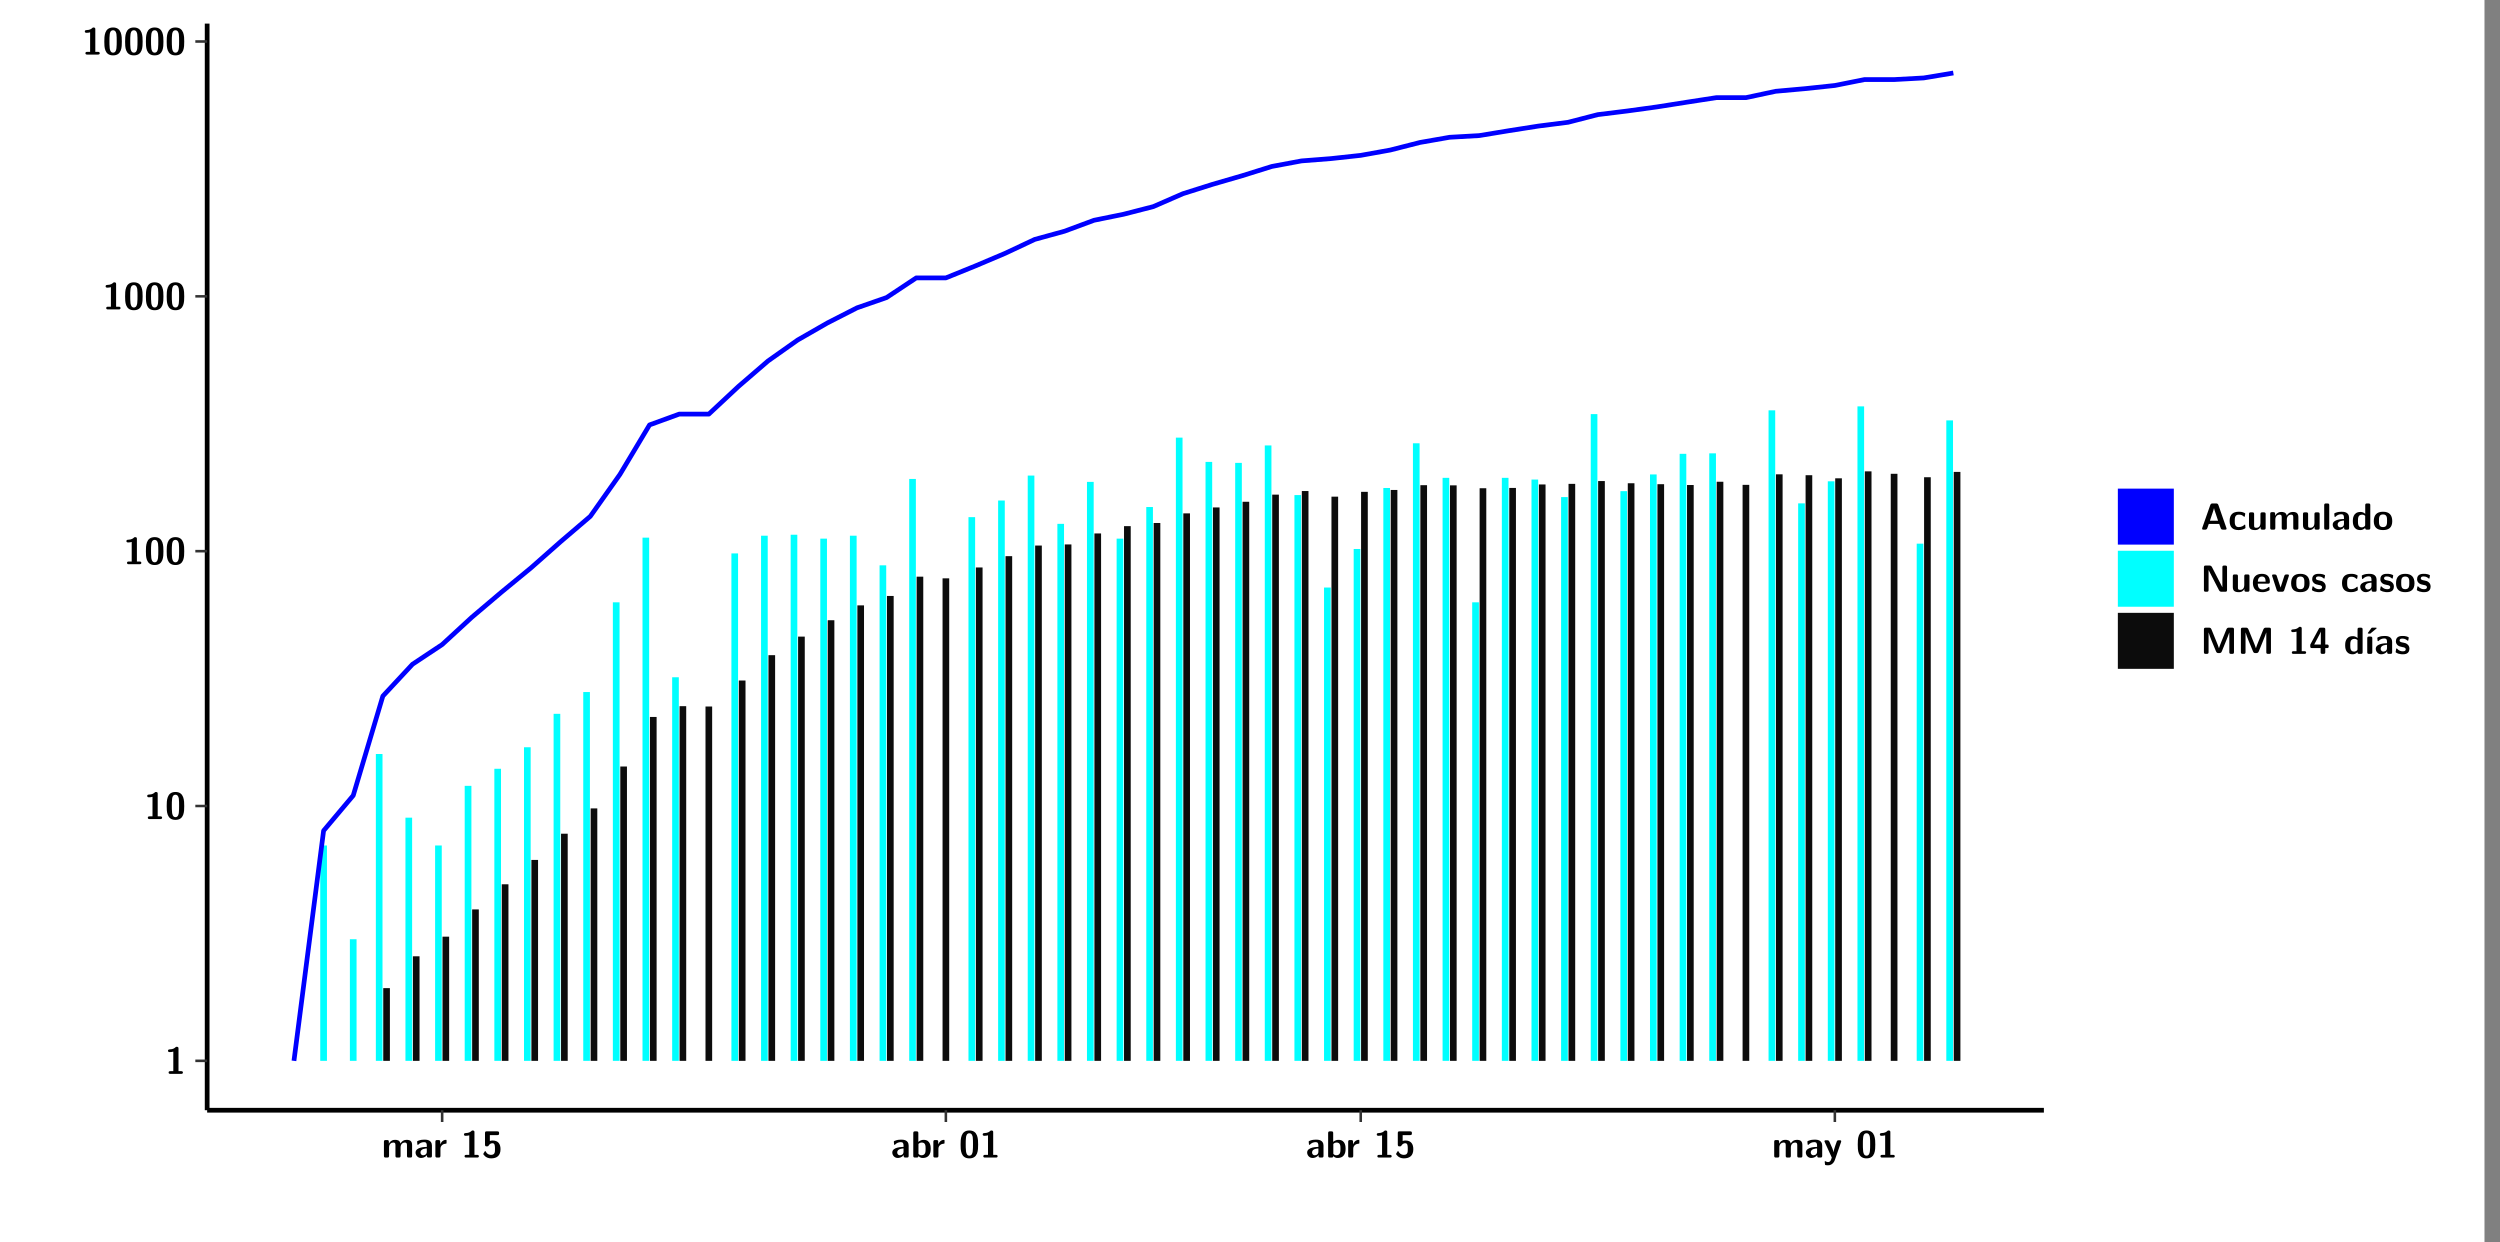 <?xml version="1.0" encoding="UTF-8"?>
<svg xmlns="http://www.w3.org/2000/svg" xmlns:xlink="http://www.w3.org/1999/xlink" width="579.653pt" height="288pt" viewBox="0 0 579.653 288" version="1.1">
<rect x="0" y="0" width="579.653" height="288" fill="#808080" stroke="none"/>
<defs>
<g>
<symbol overflow="visible" id="glyph0-0">
<path style="stroke:none;" d=""/>
</symbol>
<symbol overflow="visible" id="glyph0-1">
<path style="stroke:none;" d="M 3.109 -5.859 C 3.109 -6.016 3.109 -6.281 2.719 -6.281 C 2.547 -6.281 2.516 -6.266 2.406 -6.156 C 2.25 -6.016 1.922 -5.688 1.047 -5.672 C 0.891 -5.672 0.672 -5.609 0.672 -5.359 C 0.672 -5.047 0.969 -5.047 1.094 -5.047 C 1.344 -5.047 1.656 -5.078 1.906 -5.156 L 1.906 -0.625 L 1.234 -0.625 C 1.109 -0.625 0.812 -0.625 0.812 -0.312 C 0.812 0 1.109 0 1.234 0 L 3.719 0 C 3.828 0 4.141 0 4.141 -0.312 C 4.141 -0.625 3.828 -0.625 3.719 -0.625 L 3.109 -0.625 Z M 3.109 -5.859 "/>
</symbol>
<symbol overflow="visible" id="glyph0-2">
<path style="stroke:none;" d="M 4.438 -3 C 4.438 -4.203 4.438 -6.281 2.406 -6.281 C 0.375 -6.281 0.375 -4.219 0.375 -3 C 0.375 -1.812 0.375 0.188 2.406 0.188 C 4.438 0.188 4.438 -1.781 4.438 -3 Z M 2.406 -0.438 C 1.75 -0.438 1.656 -1.25 1.625 -1.484 C 1.562 -1.953 1.562 -2.766 1.562 -3.125 C 1.562 -3.641 1.562 -4.203 1.625 -4.641 C 1.641 -4.875 1.734 -5.641 2.406 -5.641 C 3.047 -5.641 3.156 -4.906 3.188 -4.734 C 3.25 -4.281 3.25 -3.594 3.25 -3.125 C 3.25 -2.625 3.25 -1.953 3.188 -1.469 C 3.156 -1.234 3.062 -0.438 2.406 -0.438 Z M 2.406 -0.438 "/>
</symbol>
<symbol overflow="visible" id="glyph0-3">
<path style="stroke:none;" d="M 7.062 -2.844 C 7.062 -3.75 6.672 -4.109 5.781 -4.109 C 5.156 -4.109 4.688 -3.828 4.359 -3.25 C 4.219 -4.078 3.484 -4.109 3.109 -4.109 C 2.938 -4.109 2.578 -4.109 2.188 -3.828 C 1.906 -3.625 1.734 -3.344 1.672 -3.203 L 1.672 -3.641 C 1.672 -3.922 1.609 -4.062 1.25 -4.062 L 0.953 -4.062 C 0.625 -4.062 0.531 -3.969 0.531 -3.641 L 0.531 -0.422 C 0.531 -0.109 0.625 0 0.953 0 L 1.297 0 C 1.625 0 1.719 -0.109 1.719 -0.422 L 1.719 -2.359 C 1.719 -3.141 2.25 -3.484 2.688 -3.484 C 3.109 -3.484 3.203 -3.297 3.203 -2.828 L 3.203 -0.422 C 3.203 -0.109 3.297 0 3.625 0 L 3.969 0 C 4.297 0 4.391 -0.109 4.391 -0.422 L 4.391 -2.359 C 4.391 -3.141 4.922 -3.484 5.359 -3.484 C 5.781 -3.484 5.875 -3.297 5.875 -2.828 L 5.875 -0.422 C 5.875 -0.109 5.969 0 6.297 0 L 6.641 0 C 6.984 0 7.062 -0.109 7.062 -0.422 Z M 7.062 -2.844 "/>
</symbol>
<symbol overflow="visible" id="glyph0-4">
<path style="stroke:none;" d="M 4.062 -2.766 C 4.062 -4.156 2.734 -4.156 2.297 -4.156 C 1.891 -4.156 1.453 -4.125 0.859 -3.891 C 0.672 -3.797 0.625 -3.781 0.625 -3.688 C 0.625 -3.625 0.688 -3.109 0.688 -3.047 C 0.703 -2.984 0.75 -2.938 0.812 -2.938 C 0.844 -2.938 0.875 -2.969 0.906 -3 C 1.281 -3.391 1.719 -3.578 2.266 -3.578 C 2.734 -3.578 2.875 -3.297 2.875 -2.781 L 2.875 -2.469 C 2.562 -2.469 0.266 -2.453 0.266 -1.172 C 0.266 -0.547 0.766 0.094 1.531 0.094 C 1.828 0.094 2.484 0.016 2.906 -0.594 L 2.906 -0.422 C 2.906 -0.141 2.969 0 3.328 0 L 3.641 0 C 3.984 0 4.062 -0.109 4.062 -0.422 Z M 2.875 -1.344 C 2.875 -0.531 2.047 -0.531 2.016 -0.531 C 1.641 -0.531 1.406 -0.844 1.406 -1.188 C 1.406 -2.047 2.625 -2.109 2.875 -2.109 Z M 2.875 -1.344 "/>
</symbol>
<symbol overflow="visible" id="glyph0-5">
<path style="stroke:none;" d="M 1.703 -2.016 C 1.703 -2.844 2.391 -3.188 2.938 -3.219 C 3.109 -3.234 3.125 -3.234 3.125 -3.469 L 3.125 -3.875 C 3.125 -4.047 3.125 -4.109 2.969 -4.109 C 2.719 -4.109 2.078 -4.031 1.672 -3.078 L 1.656 -3.078 L 1.656 -3.641 C 1.656 -3.922 1.594 -4.062 1.234 -4.062 L 0.953 -4.062 C 0.641 -4.062 0.531 -3.969 0.531 -3.641 L 0.531 -0.422 C 0.531 -0.109 0.625 0 0.953 0 L 1.281 0 C 1.609 0 1.703 -0.109 1.703 -0.422 Z M 1.703 -2.016 "/>
</symbol>
<symbol overflow="visible" id="glyph0-6">
<path style="stroke:none;" d="M 1.859 -5.203 L 3.578 -5.203 C 4 -5.203 4 -5.406 4 -5.641 C 4 -5.875 4 -6.078 3.578 -6.078 L 1.141 -6.078 C 0.875 -6.078 0.734 -6.031 0.734 -5.688 L 0.734 -3 C 0.734 -2.609 0.922 -2.594 1.172 -2.594 C 1.391 -2.594 1.469 -2.594 1.594 -2.812 C 1.812 -3.141 2.109 -3.328 2.469 -3.328 C 3.047 -3.328 3.047 -2.656 3.047 -1.969 C 3.047 -1.297 3.047 -0.625 2.125 -0.625 C 1.844 -0.625 1.25 -0.703 0.906 -1.406 C 0.875 -1.453 0.844 -1.5 0.781 -1.5 C 0.719 -1.5 0.703 -1.469 0.656 -1.391 C 0.531 -1.188 0.328 -0.891 0.328 -0.828 C 0.328 -0.75 0.891 0.188 2.141 0.188 C 3.562 0.188 4.328 -0.516 4.328 -1.938 C 4.328 -3.094 3.844 -3.953 2.5 -3.953 C 2.281 -3.953 2.078 -3.922 1.859 -3.844 Z M 1.859 -5.203 "/>
</symbol>
<symbol overflow="visible" id="glyph0-7">
<path style="stroke:none;" d="M 1.703 -5.656 C 1.703 -5.938 1.641 -6.078 1.281 -6.078 L 0.953 -6.078 C 0.641 -6.078 0.531 -5.984 0.531 -5.656 L 0.531 -0.422 C 0.531 -0.109 0.625 0 0.953 0 L 1.312 0 C 1.453 0 1.719 0 1.734 -0.344 C 2.125 0.094 2.578 0.094 2.719 0.094 C 4.578 0.094 4.578 -1.594 4.578 -2.031 C 4.578 -2.453 4.578 -4.109 2.938 -4.109 C 2.219 -4.109 1.781 -3.703 1.703 -3.625 Z M 1.734 -3.172 C 1.844 -3.281 2.109 -3.484 2.5 -3.484 C 3.391 -3.484 3.391 -2.672 3.391 -2.016 C 3.391 -1.375 3.391 -0.531 2.406 -0.531 C 2.047 -0.531 1.828 -0.75 1.734 -0.875 Z M 1.734 -3.172 "/>
</symbol>
<symbol overflow="visible" id="glyph0-8">
<path style="stroke:none;" d="M 4.109 -3.609 C 4.141 -3.719 4.141 -3.734 4.141 -3.781 C 4.141 -4.016 3.906 -4.016 3.797 -4.016 L 3.609 -4.016 C 3.469 -4.016 3.266 -4.016 3.141 -3.812 C 3.109 -3.766 2.406 -1.828 2.359 -1.25 L 2.344 -1.25 C 2.312 -1.672 1.953 -2.484 1.562 -3.328 C 1.328 -3.891 1.266 -4.016 0.828 -4.016 L 0.594 -4.016 C 0.469 -4.016 0.25 -4.016 0.25 -3.781 C 0.25 -3.75 0.281 -3.688 0.297 -3.641 L 1.953 0 C 1.891 0.188 1.859 0.281 1.828 0.375 C 1.734 0.656 1.578 1.047 1.109 1.047 C 0.812 1.047 0.609 0.922 0.516 0.875 C 0.469 0.844 0.453 0.828 0.422 0.828 C 0.391 0.828 0.312 0.859 0.312 0.969 C 0.312 1.031 0.375 1.641 0.391 1.672 C 0.469 1.781 0.953 1.797 1.094 1.797 C 2.172 1.797 2.609 0.766 2.672 0.547 Z M 4.109 -3.609 "/>
</symbol>
<symbol overflow="visible" id="glyph0-9">
<path style="stroke:none;" d="M 4.156 -5.703 C 4.031 -6.078 3.766 -6.078 3.594 -6.078 L 2.828 -6.078 C 2.641 -6.078 2.391 -6.078 2.266 -5.703 L 0.406 -0.406 C 0.375 -0.297 0.375 -0.281 0.375 -0.234 C 0.375 0 0.594 0 0.703 0 L 1.031 0 C 1.188 0 1.453 0 1.578 -0.344 L 1.922 -1.328 L 4.344 -1.328 L 4.641 -0.484 C 4.75 -0.172 4.812 0 5.234 0 L 5.703 0 C 5.828 0 6.047 0 6.047 -0.234 C 6.047 -0.281 6.047 -0.297 6 -0.406 Z M 2.812 -3.938 C 2.938 -4.328 3.062 -4.656 3.125 -4.969 L 3.141 -4.969 C 3.188 -4.766 3.188 -4.75 3.25 -4.547 L 4.078 -2.078 L 2.188 -2.078 Z M 2.812 -3.938 "/>
</symbol>
<symbol overflow="visible" id="glyph0-10">
<path style="stroke:none;" d="M 4 -0.438 C 4 -0.531 3.969 -0.938 3.953 -1.047 C 3.953 -1.078 3.938 -1.172 3.844 -1.172 C 3.812 -1.172 3.797 -1.172 3.703 -1.078 C 3.562 -0.953 3.141 -0.594 2.422 -0.594 C 1.516 -0.594 1.516 -1.469 1.516 -2.031 C 1.516 -2.75 1.562 -3.484 2.453 -3.484 C 3.031 -3.484 3.266 -3.344 3.578 -3.078 C 3.688 -2.984 3.703 -2.984 3.734 -2.984 C 3.828 -2.984 3.844 -3.062 3.844 -3.094 C 3.859 -3.172 3.953 -3.656 3.953 -3.703 C 3.953 -3.781 3.891 -3.812 3.75 -3.891 C 3.328 -4.078 3.062 -4.156 2.453 -4.156 C 1.141 -4.156 0.328 -3.547 0.328 -2.016 C 0.328 -0.562 1.078 0.094 2.406 0.094 C 2.641 0.094 3.172 0.094 3.75 -0.203 C 4 -0.344 4 -0.344 4 -0.438 Z M 4 -0.438 "/>
</symbol>
<symbol overflow="visible" id="glyph0-11">
<path style="stroke:none;" d="M 4.391 -3.594 C 4.391 -3.875 4.328 -4.016 3.969 -4.016 L 3.609 -4.016 C 3.281 -4.016 3.188 -3.906 3.188 -3.594 L 3.188 -1.516 C 3.188 -0.938 2.891 -0.438 2.266 -0.438 C 1.766 -0.438 1.719 -0.562 1.719 -1.031 L 1.719 -3.594 C 1.719 -3.875 1.656 -4.016 1.297 -4.016 L 0.953 -4.016 C 0.625 -4.016 0.531 -3.922 0.531 -3.594 L 0.531 -1.109 C 0.531 -0.172 1.031 0.094 1.953 0.094 C 2.188 0.094 2.812 0.094 3.219 -0.656 L 3.219 -0.422 C 3.219 -0.141 3.281 0 3.641 0 L 3.969 0 C 4.297 0 4.391 -0.109 4.391 -0.422 Z M 4.391 -3.594 "/>
</symbol>
<symbol overflow="visible" id="glyph0-12">
<path style="stroke:none;" d="M 1.703 -5.656 C 1.703 -5.938 1.641 -6.078 1.281 -6.078 L 0.953 -6.078 C 0.641 -6.078 0.531 -5.984 0.531 -5.656 L 0.531 -0.422 C 0.531 -0.109 0.625 0 0.953 0 L 1.281 0 C 1.609 0 1.703 -0.109 1.703 -0.422 Z M 1.703 -5.656 "/>
</symbol>
<symbol overflow="visible" id="glyph0-13">
<path style="stroke:none;" d="M 4.375 -5.656 C 4.375 -5.938 4.312 -6.078 3.953 -6.078 L 3.625 -6.078 C 3.297 -6.078 3.203 -5.969 3.203 -5.656 L 3.203 -3.672 C 2.812 -4.047 2.375 -4.109 2.109 -4.109 C 0.328 -4.109 0.328 -2.422 0.328 -2 C 0.328 -1.594 0.328 0.094 2.062 0.094 C 2.422 0.094 2.812 -0.016 3.188 -0.406 C 3.188 -0.094 3.297 0 3.609 0 L 3.953 0 C 4.281 0 4.375 -0.109 4.375 -0.422 Z M 3.188 -1.094 C 3.188 -0.953 3.188 -0.875 2.922 -0.688 C 2.703 -0.547 2.5 -0.531 2.406 -0.531 C 1.516 -0.531 1.516 -1.344 1.516 -2 C 1.516 -2.656 1.516 -3.484 2.5 -3.484 C 2.75 -3.484 2.984 -3.391 3.188 -3.203 Z M 3.188 -1.094 "/>
</symbol>
<symbol overflow="visible" id="glyph0-14">
<path style="stroke:none;" d="M 4.547 -1.969 C 4.547 -3.406 3.844 -4.156 2.406 -4.156 C 0.953 -4.156 0.266 -3.391 0.266 -1.969 C 0.266 -0.547 1.031 0.094 2.406 0.094 C 3.781 0.094 4.547 -0.531 4.547 -1.969 Z M 2.406 -0.594 C 1.469 -0.594 1.469 -1.375 1.469 -2.078 C 1.469 -2.75 1.469 -3.531 2.406 -3.531 C 3.344 -3.531 3.344 -2.766 3.344 -2.078 C 3.344 -1.391 3.344 -0.594 2.406 -0.594 Z M 2.406 -0.594 "/>
</symbol>
<symbol overflow="visible" id="glyph0-15">
<path style="stroke:none;" d="M 2.656 -5.734 C 2.469 -6.078 2.203 -6.078 2.031 -6.078 L 1.219 -6.078 C 0.906 -6.078 0.797 -5.984 0.797 -5.656 L 0.797 -0.422 C 0.797 -0.109 0.891 0 1.219 0 L 1.453 0 C 1.781 0 1.875 -0.109 1.875 -0.422 L 1.875 -5.016 L 1.891 -5.016 L 4.297 -0.344 C 4.484 0 4.75 0 4.922 0 L 5.734 0 C 6.062 0 6.156 -0.109 6.156 -0.422 L 6.156 -5.656 C 6.156 -5.938 6.094 -6.078 5.734 -6.078 L 5.5 -6.078 C 5.156 -6.078 5.078 -5.969 5.078 -5.656 L 5.078 -1.062 L 5.062 -1.062 Z M 2.656 -5.734 "/>
</symbol>
<symbol overflow="visible" id="glyph0-16">
<path style="stroke:none;" d="M 3.781 -1.875 C 3.984 -1.875 4.203 -1.891 4.203 -2.281 C 4.203 -3.406 3.672 -4.156 2.359 -4.156 C 0.969 -4.156 0.266 -3.375 0.266 -2.047 C 0.266 -0.609 1.109 0.094 2.484 0.094 C 2.812 0.094 3.312 0.047 3.891 -0.234 C 4.078 -0.328 4.141 -0.359 4.141 -0.469 C 4.141 -0.531 4.125 -0.781 4.109 -0.844 C 4.078 -1.125 4.062 -1.125 3.984 -1.125 C 3.953 -1.125 3.938 -1.125 3.844 -1.047 C 3.328 -0.594 2.797 -0.531 2.516 -0.531 C 1.531 -0.531 1.422 -1.312 1.391 -1.875 Z M 1.406 -2.344 C 1.422 -2.875 1.609 -3.531 2.359 -3.531 C 3.062 -3.531 3.203 -3.031 3.219 -2.344 Z M 1.406 -2.344 "/>
</symbol>
<symbol overflow="visible" id="glyph0-17">
<path style="stroke:none;" d="M 4.109 -3.609 C 4.141 -3.719 4.141 -3.75 4.141 -3.766 C 4.141 -4.016 3.922 -4.016 3.797 -4.016 L 3.609 -4.016 C 3.25 -4.016 3.141 -3.891 3.062 -3.641 L 2.203 -0.984 L 1.328 -3.641 C 1.266 -3.828 1.203 -4.016 0.781 -4.016 L 0.578 -4.016 C 0.453 -4.016 0.234 -4.016 0.234 -3.766 C 0.234 -3.75 0.234 -3.719 0.266 -3.609 L 1.312 -0.375 C 1.438 0 1.703 0 1.859 0 L 2.5 0 C 2.672 0 2.938 0 3.062 -0.375 Z M 4.109 -3.609 "/>
</symbol>
<symbol overflow="visible" id="glyph0-18">
<path style="stroke:none;" d="M 3.469 -1.234 C 3.469 -1.734 3.203 -2.031 3.047 -2.172 C 2.703 -2.484 2.391 -2.547 2.031 -2.609 C 1.547 -2.703 1.188 -2.766 1.188 -3.109 C 1.188 -3.469 1.484 -3.547 1.828 -3.547 C 2.406 -3.547 2.719 -3.328 2.953 -3.125 C 3.047 -3.047 3.062 -3.047 3.094 -3.047 C 3.188 -3.047 3.203 -3.125 3.203 -3.156 C 3.219 -3.219 3.312 -3.719 3.312 -3.766 C 3.312 -3.906 2.844 -4.031 2.75 -4.062 C 2.406 -4.156 2.125 -4.156 1.891 -4.156 C 1.5 -4.156 0.328 -4.156 0.328 -2.906 C 0.328 -2.484 0.516 -2.219 0.75 -2 C 1.062 -1.734 1.406 -1.672 1.906 -1.562 C 2.156 -1.531 2.609 -1.453 2.609 -1.062 C 2.609 -0.656 2.266 -0.594 1.922 -0.594 C 1.531 -0.594 1.047 -0.703 0.625 -1.188 C 0.594 -1.234 0.562 -1.266 0.516 -1.266 C 0.422 -1.266 0.406 -1.188 0.391 -1.125 C 0.375 -1.016 0.266 -0.516 0.266 -0.422 C 0.266 -0.266 0.922 -0.062 0.922 -0.047 C 1.406 0.094 1.766 0.094 1.922 0.094 C 2.359 0.094 3.469 0.062 3.469 -1.234 Z M 3.469 -1.234 "/>
</symbol>
<symbol overflow="visible" id="glyph0-19">
<path style="stroke:none;" d="M 4.859 -2.859 C 4.688 -2.422 4.359 -1.609 4.281 -1.312 C 4.203 -1.625 3.844 -2.484 3.656 -2.953 L 2.531 -5.719 C 2.391 -6.078 2.109 -6.078 1.953 -6.078 L 1.219 -6.078 C 0.906 -6.078 0.797 -5.984 0.797 -5.656 L 0.797 -0.422 C 0.797 -0.109 0.891 0 1.219 0 L 1.453 0 C 1.781 0 1.875 -0.109 1.875 -0.422 L 1.875 -4.953 L 1.891 -4.953 C 1.984 -4.562 2.375 -3.578 2.578 -3.062 L 3.609 -0.562 C 3.766 -0.188 3.969 -0.188 4.266 -0.188 C 4.562 -0.188 4.781 -0.188 4.938 -0.562 L 6.062 -3.328 C 6.141 -3.531 6.625 -4.719 6.672 -4.953 L 6.688 -4.953 L 6.688 -0.422 C 6.688 -0.141 6.75 0 7.109 0 L 7.344 0 C 7.672 0 7.766 -0.109 7.766 -0.422 L 7.766 -5.656 C 7.766 -5.938 7.703 -6.078 7.344 -6.078 L 6.609 -6.078 C 6.391 -6.078 6.172 -6.062 6.016 -5.703 Z M 4.859 -2.859 "/>
</symbol>
<symbol overflow="visible" id="glyph0-20">
<path style="stroke:none;" d="M 0.344 -2.297 C 0.266 -2.172 0.266 -2.141 0.266 -1.984 L 0.266 -1.766 C 0.266 -1.484 0.328 -1.344 0.688 -1.344 L 2.672 -1.344 L 2.672 -0.422 C 2.672 -0.141 2.719 0 3.078 0 L 3.328 0 C 3.656 0 3.75 -0.109 3.75 -0.422 L 3.75 -1.344 L 4.125 -1.344 C 4.391 -1.344 4.547 -1.406 4.547 -1.75 C 4.547 -2.078 4.422 -2.172 4.125 -2.172 L 3.75 -2.172 L 3.75 -5.656 C 3.75 -5.984 3.656 -6.078 3.328 -6.078 L 2.688 -6.078 C 2.531 -6.078 2.391 -6.078 2.281 -5.875 Z M 1.188 -2.172 C 2.578 -4.75 2.672 -5.016 2.703 -5.156 L 2.719 -5.156 L 2.719 -2.172 Z M 1.188 -2.172 "/>
</symbol>
<symbol overflow="visible" id="glyph0-21">
<path style="stroke:none;" d="M 3.906 -5.844 C 3.953 -5.875 4 -5.922 4 -5.969 C 4 -6.078 3.906 -6.078 3.766 -6.078 L 3.047 -6.078 C 2.875 -6.078 2.859 -6.078 2.781 -5.984 L 2.031 -4.953 C 1.953 -4.859 1.953 -4.844 1.953 -4.828 C 1.953 -4.703 2.047 -4.703 2.188 -4.703 L 2.516 -4.703 Z M 3.906 -5.844 "/>
</symbol>
<symbol overflow="visible" id="glyph0-22">
<path style="stroke:none;" d="M 1.703 -3.594 C 1.703 -3.875 1.641 -4.016 1.281 -4.016 L 0.953 -4.016 C 0.641 -4.016 0.531 -3.922 0.531 -3.594 L 0.531 -0.422 C 0.531 -0.109 0.625 0 0.953 0 L 1.281 0 C 1.609 0 1.703 -0.109 1.703 -0.422 Z M 1.703 -3.594 "/>
</symbol>
</g>
<clipPath id="clip1">
  <path d="M 0 0 L 576.008 0 L 576.008 288 L 0 288 Z M 0 0 "/>
</clipPath>
<clipPath id="clip2">
  <path d="M 48.031 5.477 L 473.898 5.477 L 473.898 257.414 L 48.031 257.414 Z M 48.031 5.477 "/>
</clipPath>
</defs>
<g id="surface1">
<g clip-path="url(#clip1)" clip-rule="nonzero">
<path style="fill-rule:nonzero;fill:rgb(100%,100%,100%);fill-opacity:1;stroke-width:0.598;stroke-linecap:round;stroke-linejoin:round;stroke:rgb(100%,100%,100%);stroke-opacity:1;stroke-miterlimit:10;" d="M 0 0 L 0 288.004 L 576.008 288.004 L 576.008 0 Z M 0 0 " transform="matrix(1,0,0,-1,0,288)"/>
</g>
<g clip-path="url(#clip2)" clip-rule="nonzero">
<path style=" stroke:none;fill-rule:nonzero;fill:rgb(100%,100%,100%);fill-opacity:1;" d="M 48.031 257.414 L 48.031 5.477 L 473.898 5.477 L 473.898 257.414 Z M 48.031 257.414 "/>
</g>
<path style=" stroke:none;fill-rule:nonzero;fill:rgb(0%,100%,100%);fill-opacity:1;" d="M 74.254 245.969 L 74.254 196.035 L 75.809 196.035 L 75.809 245.969 Z M 74.254 245.969 "/>
<path style=" stroke:none;fill-rule:nonzero;fill:rgb(0%,100%,100%);fill-opacity:1;" d="M 81.125 245.969 L 81.125 217.773 L 82.672 217.773 L 82.672 245.969 Z M 81.125 245.969 "/>
<path style=" stroke:none;fill-rule:nonzero;fill:rgb(0%,100%,100%);fill-opacity:1;" d="M 87.145 245.969 L 87.145 174.824 L 88.688 174.824 L 88.688 245.969 Z M 87.145 245.969 "/>
<path style=" stroke:none;fill-rule:nonzero;fill:rgb(4.999%,4.999%,4.999%);fill-opacity:1;" d="M 88.859 245.969 L 88.859 229.109 L 90.402 229.109 L 90.402 245.969 Z M 88.859 245.969 "/>
<path style=" stroke:none;fill-rule:nonzero;fill:rgb(0%,100%,100%);fill-opacity:1;" d="M 94.008 245.969 L 94.008 189.586 L 95.555 189.586 L 95.555 245.969 Z M 94.008 245.969 "/>
<path style=" stroke:none;fill-rule:nonzero;fill:rgb(4.999%,4.999%,4.999%);fill-opacity:1;" d="M 95.73 245.969 L 95.73 221.727 L 97.277 221.727 L 97.277 245.969 Z M 95.73 245.969 "/>
<path style=" stroke:none;fill-rule:nonzero;fill:rgb(0%,100%,100%);fill-opacity:1;" d="M 100.883 245.969 L 100.883 196.035 L 102.426 196.035 L 102.426 245.969 Z M 100.883 245.969 "/>
<path style=" stroke:none;fill-rule:nonzero;fill:rgb(4.999%,4.999%,4.999%);fill-opacity:1;" d="M 102.598 245.969 L 102.598 217.176 L 104.141 217.176 L 104.141 245.969 Z M 102.598 245.969 "/>
<path style=" stroke:none;fill-rule:nonzero;fill:rgb(0%,100%,100%);fill-opacity:1;" d="M 107.746 245.969 L 107.746 182.207 L 109.301 182.207 L 109.301 245.969 Z M 107.746 245.969 "/>
<path style=" stroke:none;fill-rule:nonzero;fill:rgb(4.999%,4.999%,4.999%);fill-opacity:1;" d="M 109.473 245.969 L 109.473 210.859 L 111.016 210.859 L 111.016 245.969 Z M 109.473 245.969 "/>
<path style=" stroke:none;fill-rule:nonzero;fill:rgb(0%,100%,100%);fill-opacity:1;" d="M 114.621 245.969 L 114.621 178.25 L 116.164 178.25 L 116.164 245.969 Z M 114.621 245.969 "/>
<path style=" stroke:none;fill-rule:nonzero;fill:rgb(4.999%,4.999%,4.999%);fill-opacity:1;" d="M 116.336 245.969 L 116.336 205.031 L 117.891 205.031 L 117.891 245.969 Z M 116.336 245.969 "/>
<path style=" stroke:none;fill-rule:nonzero;fill:rgb(0%,100%,100%);fill-opacity:1;" d="M 121.496 245.969 L 121.496 173.258 L 123.039 173.258 L 123.039 245.969 Z M 121.496 245.969 "/>
<path style=" stroke:none;fill-rule:nonzero;fill:rgb(4.999%,4.999%,4.999%);fill-opacity:1;" d="M 123.211 245.969 L 123.211 199.383 L 124.754 199.383 L 124.754 245.969 Z M 123.211 245.969 "/>
<path style=" stroke:none;fill-rule:nonzero;fill:rgb(0%,100%,100%);fill-opacity:1;" d="M 128.359 245.969 L 128.359 165.508 L 129.906 165.508 L 129.906 245.969 Z M 128.359 245.969 "/>
<path style=" stroke:none;fill-rule:nonzero;fill:rgb(4.999%,4.999%,4.999%);fill-opacity:1;" d="M 130.082 245.969 L 130.082 193.305 L 131.629 193.305 L 131.629 245.969 Z M 130.082 245.969 "/>
<path style=" stroke:none;fill-rule:nonzero;fill:rgb(0%,100%,100%);fill-opacity:1;" d="M 135.234 245.969 L 135.234 160.457 L 136.777 160.457 L 136.777 245.969 Z M 135.234 245.969 "/>
<path style=" stroke:none;fill-rule:nonzero;fill:rgb(4.999%,4.999%,4.999%);fill-opacity:1;" d="M 136.949 245.969 L 136.949 187.438 L 138.492 187.438 L 138.492 245.969 Z M 136.949 245.969 "/>
<path style=" stroke:none;fill-rule:nonzero;fill:rgb(0%,100%,100%);fill-opacity:1;" d="M 142.098 245.969 L 142.098 139.656 L 143.652 139.656 L 143.652 245.969 Z M 142.098 245.969 "/>
<path style=" stroke:none;fill-rule:nonzero;fill:rgb(4.999%,4.999%,4.999%);fill-opacity:1;" d="M 143.824 245.969 L 143.824 177.723 L 145.367 177.723 L 145.367 245.969 Z M 143.824 245.969 "/>
<path style=" stroke:none;fill-rule:nonzero;fill:rgb(0%,100%,100%);fill-opacity:1;" d="M 148.973 245.969 L 148.973 124.66 L 150.516 124.66 L 150.516 245.969 Z M 148.973 245.969 "/>
<path style=" stroke:none;fill-rule:nonzero;fill:rgb(4.999%,4.999%,4.999%);fill-opacity:1;" d="M 150.695 245.969 L 150.695 166.234 L 152.242 166.234 L 152.242 245.969 Z M 150.695 245.969 "/>
<path style=" stroke:none;fill-rule:nonzero;fill:rgb(0%,100%,100%);fill-opacity:1;" d="M 155.848 245.969 L 155.848 157.031 L 157.391 157.031 L 157.391 245.969 Z M 155.848 245.969 "/>
<path style=" stroke:none;fill-rule:nonzero;fill:rgb(4.999%,4.999%,4.999%);fill-opacity:1;" d="M 157.562 245.969 L 157.562 163.734 L 159.105 163.734 L 159.105 245.969 Z M 157.562 245.969 "/>
<path style=" stroke:none;fill-rule:nonzero;fill:rgb(4.999%,4.999%,4.999%);fill-opacity:1;" d="M 163.578 245.969 L 163.578 163.812 L 165.121 163.812 L 165.121 245.969 Z M 163.578 245.969 "/>
<path style=" stroke:none;fill-rule:nonzero;fill:rgb(0%,100%,100%);fill-opacity:1;" d="M 169.586 245.969 L 169.586 128.316 L 171.129 128.316 L 171.129 245.969 Z M 169.586 245.969 "/>
<path style=" stroke:none;fill-rule:nonzero;fill:rgb(4.999%,4.999%,4.999%);fill-opacity:1;" d="M 171.301 245.969 L 171.301 157.785 L 172.855 157.785 L 172.855 245.969 Z M 171.301 245.969 "/>
<path style=" stroke:none;fill-rule:nonzero;fill:rgb(0%,100%,100%);fill-opacity:1;" d="M 176.461 245.969 L 176.461 124.211 L 178.004 124.211 L 178.004 245.969 Z M 176.461 245.969 "/>
<path style=" stroke:none;fill-rule:nonzero;fill:rgb(4.999%,4.999%,4.999%);fill-opacity:1;" d="M 178.176 245.969 L 178.176 151.91 L 179.719 151.91 L 179.719 245.969 Z M 178.176 245.969 "/>
<path style=" stroke:none;fill-rule:nonzero;fill:rgb(0%,100%,100%);fill-opacity:1;" d="M 183.324 245.969 L 183.324 123.984 L 184.867 123.984 L 184.867 245.969 Z M 183.324 245.969 "/>
<path style=" stroke:none;fill-rule:nonzero;fill:rgb(4.999%,4.999%,4.999%);fill-opacity:1;" d="M 185.047 245.969 L 185.047 147.605 L 186.594 147.605 L 186.594 245.969 Z M 185.047 245.969 "/>
<path style=" stroke:none;fill-rule:nonzero;fill:rgb(0%,100%,100%);fill-opacity:1;" d="M 190.199 245.969 L 190.199 124.891 L 191.742 124.891 L 191.742 245.969 Z M 190.199 245.969 "/>
<path style=" stroke:none;fill-rule:nonzero;fill:rgb(4.999%,4.999%,4.999%);fill-opacity:1;" d="M 191.914 245.969 L 191.914 143.809 L 193.457 143.809 L 193.457 245.969 Z M 191.914 245.969 "/>
<path style=" stroke:none;fill-rule:nonzero;fill:rgb(0%,100%,100%);fill-opacity:1;" d="M 197.062 245.969 L 197.062 124.211 L 198.617 124.211 L 198.617 245.969 Z M 197.062 245.969 "/>
<path style=" stroke:none;fill-rule:nonzero;fill:rgb(4.999%,4.999%,4.999%);fill-opacity:1;" d="M 198.789 245.969 L 198.789 140.363 L 200.332 140.363 L 200.332 245.969 Z M 198.789 245.969 "/>
<path style=" stroke:none;fill-rule:nonzero;fill:rgb(0%,100%,100%);fill-opacity:1;" d="M 203.938 245.969 L 203.938 131.078 L 205.48 131.078 L 205.48 245.969 Z M 203.938 245.969 "/>
<path style=" stroke:none;fill-rule:nonzero;fill:rgb(4.999%,4.999%,4.999%);fill-opacity:1;" d="M 205.652 245.969 L 205.652 138.18 L 207.207 138.18 L 207.207 245.969 Z M 205.652 245.969 "/>
<path style=" stroke:none;fill-rule:nonzero;fill:rgb(0%,100%,100%);fill-opacity:1;" d="M 210.812 245.969 L 210.812 111.051 L 212.355 111.051 L 212.355 245.969 Z M 210.812 245.969 "/>
<path style=" stroke:none;fill-rule:nonzero;fill:rgb(4.999%,4.999%,4.999%);fill-opacity:1;" d="M 212.527 245.969 L 212.527 133.707 L 214.07 133.707 L 214.07 245.969 Z M 212.527 245.969 "/>
<path style=" stroke:none;fill-rule:nonzero;fill:rgb(4.999%,4.999%,4.999%);fill-opacity:1;" d="M 218.543 245.969 L 218.543 134.094 L 220.086 134.094 L 220.086 245.969 Z M 218.543 245.969 "/>
<path style=" stroke:none;fill-rule:nonzero;fill:rgb(0%,100%,100%);fill-opacity:1;" d="M 224.551 245.969 L 224.551 119.906 L 226.094 119.906 L 226.094 245.969 Z M 224.551 245.969 "/>
<path style=" stroke:none;fill-rule:nonzero;fill:rgb(4.999%,4.999%,4.999%);fill-opacity:1;" d="M 226.266 245.969 L 226.266 131.574 L 227.82 131.574 L 227.82 245.969 Z M 226.266 245.969 "/>
<path style=" stroke:none;fill-rule:nonzero;fill:rgb(0%,100%,100%);fill-opacity:1;" d="M 231.426 245.969 L 231.426 116.051 L 232.969 116.051 L 232.969 245.969 Z M 231.426 245.969 "/>
<path style=" stroke:none;fill-rule:nonzero;fill:rgb(4.999%,4.999%,4.999%);fill-opacity:1;" d="M 233.141 245.969 L 233.141 128.953 L 234.684 128.953 L 234.684 245.969 Z M 233.141 245.969 "/>
<path style=" stroke:none;fill-rule:nonzero;fill:rgb(0%,100%,100%);fill-opacity:1;" d="M 238.289 245.969 L 238.289 110.266 L 239.832 110.266 L 239.832 245.969 Z M 238.289 245.969 "/>
<path style=" stroke:none;fill-rule:nonzero;fill:rgb(4.999%,4.999%,4.999%);fill-opacity:1;" d="M 240.012 245.969 L 240.012 126.492 L 241.559 126.492 L 241.559 245.969 Z M 240.012 245.969 "/>
<path style=" stroke:none;fill-rule:nonzero;fill:rgb(0%,100%,100%);fill-opacity:1;" d="M 245.164 245.969 L 245.164 121.461 L 246.707 121.461 L 246.707 245.969 Z M 245.164 245.969 "/>
<path style=" stroke:none;fill-rule:nonzero;fill:rgb(4.999%,4.999%,4.999%);fill-opacity:1;" d="M 246.879 245.969 L 246.879 126.234 L 248.422 126.234 L 248.422 245.969 Z M 246.879 245.969 "/>
<path style=" stroke:none;fill-rule:nonzero;fill:rgb(0%,100%,100%);fill-opacity:1;" d="M 252.027 245.969 L 252.027 111.73 L 253.582 111.73 L 253.582 245.969 Z M 252.027 245.969 "/>
<path style=" stroke:none;fill-rule:nonzero;fill:rgb(4.999%,4.999%,4.999%);fill-opacity:1;" d="M 253.75 245.969 L 253.75 123.684 L 255.297 123.684 L 255.297 245.969 Z M 253.75 245.969 "/>
<path style=" stroke:none;fill-rule:nonzero;fill:rgb(0%,100%,100%);fill-opacity:1;" d="M 258.902 245.969 L 258.902 124.891 L 260.445 124.891 L 260.445 245.969 Z M 258.902 245.969 "/>
<path style=" stroke:none;fill-rule:nonzero;fill:rgb(4.999%,4.999%,4.999%);fill-opacity:1;" d="M 260.617 245.969 L 260.617 121.992 L 262.172 121.992 L 262.172 245.969 Z M 260.617 245.969 "/>
<path style=" stroke:none;fill-rule:nonzero;fill:rgb(0%,100%,100%);fill-opacity:1;" d="M 265.777 245.969 L 265.777 117.559 L 267.32 117.559 L 267.32 245.969 Z M 265.777 245.969 "/>
<path style=" stroke:none;fill-rule:nonzero;fill:rgb(4.999%,4.999%,4.999%);fill-opacity:1;" d="M 267.492 245.969 L 267.492 121.262 L 269.035 121.262 L 269.035 245.969 Z M 267.492 245.969 "/>
<path style=" stroke:none;fill-rule:nonzero;fill:rgb(0%,100%,100%);fill-opacity:1;" d="M 272.641 245.969 L 272.641 101.469 L 274.184 101.469 L 274.184 245.969 Z M 272.641 245.969 "/>
<path style=" stroke:none;fill-rule:nonzero;fill:rgb(4.999%,4.999%,4.999%);fill-opacity:1;" d="M 274.363 245.969 L 274.363 119.031 L 275.91 119.031 L 275.91 245.969 Z M 274.363 245.969 "/>
<path style=" stroke:none;fill-rule:nonzero;fill:rgb(0%,100%,100%);fill-opacity:1;" d="M 279.516 245.969 L 279.516 107.098 L 281.059 107.098 L 281.059 245.969 Z M 279.516 245.969 "/>
<path style=" stroke:none;fill-rule:nonzero;fill:rgb(4.999%,4.999%,4.999%);fill-opacity:1;" d="M 281.23 245.969 L 281.23 117.656 L 282.773 117.656 L 282.773 245.969 Z M 281.23 245.969 "/>
<path style=" stroke:none;fill-rule:nonzero;fill:rgb(0%,100%,100%);fill-opacity:1;" d="M 286.391 245.969 L 286.391 107.324 L 287.934 107.324 L 287.934 245.969 Z M 286.391 245.969 "/>
<path style=" stroke:none;fill-rule:nonzero;fill:rgb(4.999%,4.999%,4.999%);fill-opacity:1;" d="M 288.102 245.969 L 288.102 116.34 L 289.648 116.34 L 289.648 245.969 Z M 288.102 245.969 "/>
<path style=" stroke:none;fill-rule:nonzero;fill:rgb(0%,100%,100%);fill-opacity:1;" d="M 293.254 245.969 L 293.254 103.281 L 294.797 103.281 L 294.797 245.969 Z M 293.254 245.969 "/>
<path style=" stroke:none;fill-rule:nonzero;fill:rgb(4.999%,4.999%,4.999%);fill-opacity:1;" d="M 294.977 245.969 L 294.977 114.688 L 296.523 114.688 L 296.523 245.969 Z M 294.977 245.969 "/>
<path style=" stroke:none;fill-rule:nonzero;fill:rgb(0%,100%,100%);fill-opacity:1;" d="M 300.129 245.969 L 300.129 114.789 L 301.672 114.789 L 301.672 245.969 Z M 300.129 245.969 "/>
<path style=" stroke:none;fill-rule:nonzero;fill:rgb(4.999%,4.999%,4.999%);fill-opacity:1;" d="M 301.844 245.969 L 301.844 113.852 L 303.387 113.852 L 303.387 245.969 Z M 301.844 245.969 "/>
<path style=" stroke:none;fill-rule:nonzero;fill:rgb(0%,100%,100%);fill-opacity:1;" d="M 306.992 245.969 L 306.992 136.227 L 308.547 136.227 L 308.547 245.969 Z M 306.992 245.969 "/>
<path style=" stroke:none;fill-rule:nonzero;fill:rgb(4.999%,4.999%,4.999%);fill-opacity:1;" d="M 308.715 245.969 L 308.715 115.156 L 310.262 115.156 L 310.262 245.969 Z M 308.715 245.969 "/>
<path style=" stroke:none;fill-rule:nonzero;fill:rgb(0%,100%,100%);fill-opacity:1;" d="M 313.867 245.969 L 313.867 127.289 L 315.41 127.289 L 315.41 245.969 Z M 313.867 245.969 "/>
<path style=" stroke:none;fill-rule:nonzero;fill:rgb(4.999%,4.999%,4.999%);fill-opacity:1;" d="M 315.582 245.969 L 315.582 114.039 L 317.137 114.039 L 317.137 245.969 Z M 315.582 245.969 "/>
<path style=" stroke:none;fill-rule:nonzero;fill:rgb(0%,100%,100%);fill-opacity:1;" d="M 320.742 245.969 L 320.742 113.145 L 322.285 113.145 L 322.285 245.969 Z M 320.742 245.969 "/>
<path style=" stroke:none;fill-rule:nonzero;fill:rgb(4.999%,4.999%,4.999%);fill-opacity:1;" d="M 322.453 245.969 L 322.453 113.602 L 324 113.602 L 324 245.969 Z M 322.453 245.969 "/>
<path style=" stroke:none;fill-rule:nonzero;fill:rgb(0%,100%,100%);fill-opacity:1;" d="M 327.605 245.969 L 327.605 102.781 L 329.148 102.781 L 329.148 245.969 Z M 327.605 245.969 "/>
<path style=" stroke:none;fill-rule:nonzero;fill:rgb(4.999%,4.999%,4.999%);fill-opacity:1;" d="M 329.328 245.969 L 329.328 112.496 L 330.875 112.496 L 330.875 245.969 Z M 329.328 245.969 "/>
<path style=" stroke:none;fill-rule:nonzero;fill:rgb(0%,100%,100%);fill-opacity:1;" d="M 334.48 245.969 L 334.48 110.793 L 336.023 110.793 L 336.023 245.969 Z M 334.48 245.969 "/>
<path style=" stroke:none;fill-rule:nonzero;fill:rgb(4.999%,4.999%,4.999%);fill-opacity:1;" d="M 336.195 245.969 L 336.195 112.535 L 337.738 112.535 L 337.738 245.969 Z M 336.195 245.969 "/>
<path style=" stroke:none;fill-rule:nonzero;fill:rgb(0%,100%,100%);fill-opacity:1;" d="M 341.344 245.969 L 341.344 139.656 L 342.898 139.656 L 342.898 245.969 Z M 341.344 245.969 "/>
<path style=" stroke:none;fill-rule:nonzero;fill:rgb(4.999%,4.999%,4.999%);fill-opacity:1;" d="M 343.066 245.969 L 343.066 113.203 L 344.613 113.203 L 344.613 245.969 Z M 343.066 245.969 "/>
<path style=" stroke:none;fill-rule:nonzero;fill:rgb(0%,100%,100%);fill-opacity:1;" d="M 348.219 245.969 L 348.219 110.793 L 349.762 110.793 L 349.762 245.969 Z M 348.219 245.969 "/>
<path style=" stroke:none;fill-rule:nonzero;fill:rgb(4.999%,4.999%,4.999%);fill-opacity:1;" d="M 349.941 245.969 L 349.941 113.133 L 351.488 113.133 L 351.488 245.969 Z M 349.941 245.969 "/>
<path style=" stroke:none;fill-rule:nonzero;fill:rgb(0%,100%,100%);fill-opacity:1;" d="M 355.094 245.969 L 355.094 111.191 L 356.637 111.191 L 356.637 245.969 Z M 355.094 245.969 "/>
<path style=" stroke:none;fill-rule:nonzero;fill:rgb(4.999%,4.999%,4.999%);fill-opacity:1;" d="M 356.805 245.969 L 356.805 112.328 L 358.352 112.328 L 358.352 245.969 Z M 356.805 245.969 "/>
<path style=" stroke:none;fill-rule:nonzero;fill:rgb(0%,100%,100%);fill-opacity:1;" d="M 361.957 245.969 L 361.957 115.254 L 363.512 115.254 L 363.512 245.969 Z M 361.957 245.969 "/>
<path style=" stroke:none;fill-rule:nonzero;fill:rgb(4.999%,4.999%,4.999%);fill-opacity:1;" d="M 363.68 245.969 L 363.68 112.188 L 365.227 112.188 L 365.227 245.969 Z M 363.68 245.969 "/>
<path style=" stroke:none;fill-rule:nonzero;fill:rgb(0%,100%,100%);fill-opacity:1;" d="M 368.832 245.969 L 368.832 96.016 L 370.375 96.016 L 370.375 245.969 Z M 368.832 245.969 "/>
<path style=" stroke:none;fill-rule:nonzero;fill:rgb(4.999%,4.999%,4.999%);fill-opacity:1;" d="M 370.547 245.969 L 370.547 111.539 L 372.098 111.539 L 372.098 245.969 Z M 370.547 245.969 "/>
<path style=" stroke:none;fill-rule:nonzero;fill:rgb(0%,100%,100%);fill-opacity:1;" d="M 375.707 245.969 L 375.707 113.879 L 377.25 113.879 L 377.25 245.969 Z M 375.707 245.969 "/>
<path style=" stroke:none;fill-rule:nonzero;fill:rgb(4.999%,4.999%,4.999%);fill-opacity:1;" d="M 377.418 245.969 L 377.418 112.047 L 378.965 112.047 L 378.965 245.969 Z M 377.418 245.969 "/>
<path style=" stroke:none;fill-rule:nonzero;fill:rgb(0%,100%,100%);fill-opacity:1;" d="M 382.57 245.969 L 382.57 110.004 L 384.113 110.004 L 384.113 245.969 Z M 382.57 245.969 "/>
<path style=" stroke:none;fill-rule:nonzero;fill:rgb(4.999%,4.999%,4.999%);fill-opacity:1;" d="M 384.293 245.969 L 384.293 112.266 L 385.84 112.266 L 385.84 245.969 Z M 384.293 245.969 "/>
<path style=" stroke:none;fill-rule:nonzero;fill:rgb(0%,100%,100%);fill-opacity:1;" d="M 389.445 245.969 L 389.445 105.223 L 390.988 105.223 L 390.988 245.969 Z M 389.445 245.969 "/>
<path style=" stroke:none;fill-rule:nonzero;fill:rgb(4.999%,4.999%,4.999%);fill-opacity:1;" d="M 391.156 245.969 L 391.156 112.457 L 392.703 112.457 L 392.703 245.969 Z M 391.156 245.969 "/>
<path style=" stroke:none;fill-rule:nonzero;fill:rgb(0%,100%,100%);fill-opacity:1;" d="M 396.309 245.969 L 396.309 105.113 L 397.863 105.113 L 397.863 245.969 Z M 396.309 245.969 "/>
<path style=" stroke:none;fill-rule:nonzero;fill:rgb(4.999%,4.999%,4.999%);fill-opacity:1;" d="M 398.031 245.969 L 398.031 111.699 L 399.578 111.699 L 399.578 245.969 Z M 398.031 245.969 "/>
<path style=" stroke:none;fill-rule:nonzero;fill:rgb(4.999%,4.999%,4.999%);fill-opacity:1;" d="M 404.039 245.969 L 404.039 112.418 L 405.586 112.418 L 405.586 245.969 Z M 404.039 245.969 "/>
<path style=" stroke:none;fill-rule:nonzero;fill:rgb(0%,100%,100%);fill-opacity:1;" d="M 410.059 245.969 L 410.059 95.141 L 411.602 95.141 L 411.602 245.969 Z M 410.059 245.969 "/>
<path style=" stroke:none;fill-rule:nonzero;fill:rgb(4.999%,4.999%,4.999%);fill-opacity:1;" d="M 411.77 245.969 L 411.77 109.977 L 413.316 109.977 L 413.316 245.969 Z M 411.77 245.969 "/>
<path style=" stroke:none;fill-rule:nonzero;fill:rgb(0%,100%,100%);fill-opacity:1;" d="M 416.922 245.969 L 416.922 116.711 L 418.477 116.711 L 418.477 245.969 Z M 416.922 245.969 "/>
<path style=" stroke:none;fill-rule:nonzero;fill:rgb(4.999%,4.999%,4.999%);fill-opacity:1;" d="M 418.645 245.969 L 418.645 110.184 L 420.191 110.184 L 420.191 245.969 Z M 418.645 245.969 "/>
<path style=" stroke:none;fill-rule:nonzero;fill:rgb(0%,100%,100%);fill-opacity:1;" d="M 423.797 245.969 L 423.797 111.598 L 425.34 111.598 L 425.34 245.969 Z M 423.797 245.969 "/>
<path style=" stroke:none;fill-rule:nonzero;fill:rgb(4.999%,4.999%,4.999%);fill-opacity:1;" d="M 425.512 245.969 L 425.512 110.902 L 427.062 110.902 L 427.062 245.969 Z M 425.512 245.969 "/>
<path style=" stroke:none;fill-rule:nonzero;fill:rgb(0%,100%,100%);fill-opacity:1;" d="M 430.672 245.969 L 430.672 94.223 L 432.215 94.223 L 432.215 245.969 Z M 430.672 245.969 "/>
<path style=" stroke:none;fill-rule:nonzero;fill:rgb(4.999%,4.999%,4.999%);fill-opacity:1;" d="M 432.383 245.969 L 432.383 109.289 L 433.93 109.289 L 433.93 245.969 Z M 432.383 245.969 "/>
<path style=" stroke:none;fill-rule:nonzero;fill:rgb(4.999%,4.999%,4.999%);fill-opacity:1;" d="M 438.391 245.969 L 438.391 109.855 L 439.945 109.855 L 439.945 245.969 Z M 438.391 245.969 "/>
<path style=" stroke:none;fill-rule:nonzero;fill:rgb(0%,100%,100%);fill-opacity:1;" d="M 444.41 245.969 L 444.41 126.055 L 445.953 126.055 L 445.953 245.969 Z M 444.41 245.969 "/>
<path style=" stroke:none;fill-rule:nonzero;fill:rgb(4.999%,4.999%,4.999%);fill-opacity:1;" d="M 446.121 245.969 L 446.121 110.652 L 447.668 110.652 L 447.668 245.969 Z M 446.121 245.969 "/>
<path style=" stroke:none;fill-rule:nonzero;fill:rgb(0%,100%,100%);fill-opacity:1;" d="M 451.273 245.969 L 451.273 97.473 L 452.828 97.473 L 452.828 245.969 Z M 451.273 245.969 "/>
<path style=" stroke:none;fill-rule:nonzero;fill:rgb(4.999%,4.999%,4.999%);fill-opacity:1;" d="M 452.996 245.969 L 452.996 109.418 L 454.543 109.418 L 454.543 245.969 Z M 452.996 245.969 "/>
<path style="fill:none;stroke-width:1.096;stroke-linecap:butt;stroke-linejoin:round;stroke:rgb(0%,0%,100%);stroke-opacity:1;stroke-miterlimit:10;" d="M 68.156 42.031 L 75.031 95.395 L 81.902 103.562 L 88.77 126.605 L 95.645 133.988 L 102.516 138.551 L 109.383 144.867 L 116.254 150.688 L 123.121 156.336 L 129.996 162.414 L 136.867 168.281 L 143.734 177.996 L 150.605 189.48 L 157.48 191.984 L 164.348 191.984 L 171.219 198.398 L 178.086 204.316 L 184.957 209.168 L 191.832 213.113 L 198.699 216.621 L 205.57 219.012 L 212.438 223.566 L 219.309 223.566 L 226.184 226.355 L 233.051 229.262 L 239.922 232.492 L 246.797 234.383 L 253.66 236.926 L 260.535 238.328 L 267.402 240.094 L 274.273 243.09 L 281.148 245.262 L 288.012 247.258 L 294.887 249.406 L 301.762 250.691 L 308.625 251.23 L 315.5 251.977 L 322.367 253.215 L 329.238 254.969 L 336.113 256.172 L 342.977 256.562 L 349.852 257.695 L 356.727 258.773 L 363.59 259.648 L 370.465 261.422 L 377.328 262.27 L 384.203 263.215 L 391.078 264.301 L 397.941 265.359 L 404.816 265.359 L 411.691 266.832 L 418.555 267.449 L 425.43 268.18 L 432.293 269.551 L 439.168 269.551 L 446.043 269.93 L 452.906 271.078 " transform="matrix(1,0,0,-1,0,288)"/>
<path style="fill:none;stroke-width:1.096;stroke-linecap:butt;stroke-linejoin:round;stroke:rgb(0%,0%,0%);stroke-opacity:1;stroke-miterlimit:10;" d="M 48.031 30.586 L 48.031 282.523 " transform="matrix(1,0,0,-1,0,288)"/>
<g style="fill:rgb(0%,0%,0%);fill-opacity:1;">
  <use xlink:href="#glyph0-1" x="38.276" y="248.986"/>
</g>
<g style="fill:rgb(0%,0%,0%);fill-opacity:1;">
  <use xlink:href="#glyph0-1" x="33.454" y="189.908"/>
  <use xlink:href="#glyph0-2" x="38.276" y="189.908"/>
</g>
<g style="fill:rgb(0%,0%,0%);fill-opacity:1;">
  <use xlink:href="#glyph0-1" x="28.632" y="130.819"/>
  <use xlink:href="#glyph0-2" x="33.454" y="130.819"/>
  <use xlink:href="#glyph0-2" x="38.276" y="130.819"/>
</g>
<g style="fill:rgb(0%,0%,0%);fill-opacity:1;">
  <use xlink:href="#glyph0-1" x="23.81" y="71.741"/>
  <use xlink:href="#glyph0-2" x="28.632" y="71.741"/>
  <use xlink:href="#glyph0-2" x="33.454" y="71.741"/>
  <use xlink:href="#glyph0-2" x="38.276" y="71.741"/>
</g>
<g style="fill:rgb(0%,0%,0%);fill-opacity:1;">
  <use xlink:href="#glyph0-1" x="18.989" y="12.653"/>
  <use xlink:href="#glyph0-2" x="23.811" y="12.653"/>
  <use xlink:href="#glyph0-2" x="28.633" y="12.653"/>
  <use xlink:href="#glyph0-2" x="33.455" y="12.653"/>
  <use xlink:href="#glyph0-2" x="38.277" y="12.653"/>
</g>
<path style="fill:none;stroke-width:0.598;stroke-linecap:butt;stroke-linejoin:round;stroke:rgb(20%,20%,20%);stroke-opacity:1;stroke-miterlimit:10;" d="M 45.289 42.031 L 48.031 42.031 " transform="matrix(1,0,0,-1,0,288)"/>
<path style="fill:none;stroke-width:0.598;stroke-linecap:butt;stroke-linejoin:round;stroke:rgb(20%,20%,20%);stroke-opacity:1;stroke-miterlimit:10;" d="M 45.289 101.121 L 48.031 101.121 " transform="matrix(1,0,0,-1,0,288)"/>
<path style="fill:none;stroke-width:0.598;stroke-linecap:butt;stroke-linejoin:round;stroke:rgb(20%,20%,20%);stroke-opacity:1;stroke-miterlimit:10;" d="M 45.289 160.203 L 48.031 160.203 " transform="matrix(1,0,0,-1,0,288)"/>
<path style="fill:none;stroke-width:0.598;stroke-linecap:butt;stroke-linejoin:round;stroke:rgb(20%,20%,20%);stroke-opacity:1;stroke-miterlimit:10;" d="M 45.289 219.289 L 48.031 219.289 " transform="matrix(1,0,0,-1,0,288)"/>
<path style="fill:none;stroke-width:0.598;stroke-linecap:butt;stroke-linejoin:round;stroke:rgb(20%,20%,20%);stroke-opacity:1;stroke-miterlimit:10;" d="M 45.289 278.379 L 48.031 278.379 " transform="matrix(1,0,0,-1,0,288)"/>
<path style="fill:none;stroke-width:1.096;stroke-linecap:butt;stroke-linejoin:round;stroke:rgb(0%,0%,0%);stroke-opacity:1;stroke-miterlimit:10;" d="M 48.031 30.586 L 473.898 30.586 " transform="matrix(1,0,0,-1,0,288)"/>
<path style="fill:none;stroke-width:0.598;stroke-linecap:butt;stroke-linejoin:round;stroke:rgb(20%,20%,20%);stroke-opacity:1;stroke-miterlimit:10;" d="M 102.516 27.848 L 102.516 30.586 " transform="matrix(1,0,0,-1,0,288)"/>
<path style="fill:none;stroke-width:0.598;stroke-linecap:butt;stroke-linejoin:round;stroke:rgb(20%,20%,20%);stroke-opacity:1;stroke-miterlimit:10;" d="M 219.309 27.848 L 219.309 30.586 " transform="matrix(1,0,0,-1,0,288)"/>
<path style="fill:none;stroke-width:0.598;stroke-linecap:butt;stroke-linejoin:round;stroke:rgb(20%,20%,20%);stroke-opacity:1;stroke-miterlimit:10;" d="M 315.5 27.848 L 315.5 30.586 " transform="matrix(1,0,0,-1,0,288)"/>
<path style="fill:none;stroke-width:0.598;stroke-linecap:butt;stroke-linejoin:round;stroke:rgb(20%,20%,20%);stroke-opacity:1;stroke-miterlimit:10;" d="M 425.43 27.848 L 425.43 30.586 " transform="matrix(1,0,0,-1,0,288)"/>
<g style="fill:rgb(0%,0%,0%);fill-opacity:1;">
  <use xlink:href="#glyph0-3" x="88.488" y="268.394"/>
  <use xlink:href="#glyph0-4" x="96.086" y="268.394"/>
</g>
<g style="fill:rgb(0%,0%,0%);fill-opacity:1;">
  <use xlink:href="#glyph0-5" x="100.417" y="268.394"/>
</g>
<g style="fill:rgb(0%,0%,0%);fill-opacity:1;">
  <use xlink:href="#glyph0-1" x="106.898" y="268.394"/>
  <use xlink:href="#glyph0-6" x="111.72" y="268.394"/>
</g>
<g style="fill:rgb(0%,0%,0%);fill-opacity:1;">
  <use xlink:href="#glyph0-4" x="206.619" y="268.394"/>
  <use xlink:href="#glyph0-7" x="211.222" y="268.394"/>
</g>
<g style="fill:rgb(0%,0%,0%);fill-opacity:1;">
  <use xlink:href="#glyph0-5" x="215.878" y="268.394"/>
</g>
<g style="fill:rgb(0%,0%,0%);fill-opacity:1;">
  <use xlink:href="#glyph0-2" x="222.35" y="268.394"/>
  <use xlink:href="#glyph0-1" x="227.172" y="268.394"/>
</g>
<g style="fill:rgb(0%,0%,0%);fill-opacity:1;">
  <use xlink:href="#glyph0-4" x="302.809" y="268.394"/>
  <use xlink:href="#glyph0-7" x="307.412" y="268.394"/>
</g>
<g style="fill:rgb(0%,0%,0%);fill-opacity:1;">
  <use xlink:href="#glyph0-5" x="312.059" y="268.394"/>
</g>
<g style="fill:rgb(0%,0%,0%);fill-opacity:1;">
  <use xlink:href="#glyph0-1" x="318.54" y="268.394"/>
  <use xlink:href="#glyph0-6" x="323.362" y="268.394"/>
</g>
<g style="fill:rgb(0%,0%,0%);fill-opacity:1;">
  <use xlink:href="#glyph0-3" x="410.837" y="268.394"/>
  <use xlink:href="#glyph0-4" x="418.435" y="268.394"/>
</g>
<g style="fill:rgb(0%,0%,0%);fill-opacity:1;">
  <use xlink:href="#glyph0-8" x="422.766" y="268.394"/>
</g>
<g style="fill:rgb(0%,0%,0%);fill-opacity:1;">
  <use xlink:href="#glyph0-2" x="430.367" y="268.394"/>
  <use xlink:href="#glyph0-1" x="435.189" y="268.394"/>
</g>
<path style=" stroke:none;fill-rule:nonzero;fill:rgb(100%,100%,100%);fill-opacity:1;" d="M 484.859 161.262 L 484.859 101.625 L 570.527 101.625 L 570.527 161.262 Z M 484.859 161.262 "/>
<path style=" stroke:none;fill-rule:nonzero;fill:rgb(0%,0%,100%);fill-opacity:1;" d="M 491.047 126.273 L 491.047 113.293 L 504.027 113.293 L 504.027 126.273 Z M 491.047 126.273 "/>
<path style=" stroke:none;fill-rule:nonzero;fill:rgb(0%,100%,100%);fill-opacity:1;" d="M 491.047 140.68 L 491.047 127.699 L 504.027 127.699 L 504.027 140.68 Z M 491.047 140.68 "/>
<path style=" stroke:none;fill-rule:nonzero;fill:rgb(4.999%,4.999%,4.999%);fill-opacity:1;" d="M 491.047 155.078 L 491.047 142.094 L 504.027 142.094 L 504.027 155.078 Z M 491.047 155.078 "/>
<g style="fill:rgb(0%,0%,0%);fill-opacity:1;">
  <use xlink:href="#glyph0-9" x="510.207" y="122.809"/>
  <use xlink:href="#glyph0-10" x="516.636" y="122.809"/>
  <use xlink:href="#glyph0-11" x="520.922" y="122.809"/>
  <use xlink:href="#glyph0-3" x="525.841" y="122.809"/>
  <use xlink:href="#glyph0-11" x="533.44" y="122.809"/>
  <use xlink:href="#glyph0-12" x="538.359" y="122.809"/>
  <use xlink:href="#glyph0-4" x="540.6" y="122.809"/>
  <use xlink:href="#glyph0-13" x="545.203" y="122.809"/>
  <use xlink:href="#glyph0-14" x="550.122" y="122.809"/>
</g>
<g style="fill:rgb(0%,0%,0%);fill-opacity:1;">
  <use xlink:href="#glyph0-15" x="510.207" y="137.205"/>
  <use xlink:href="#glyph0-11" x="517.172" y="137.205"/>
  <use xlink:href="#glyph0-16" x="522.092" y="137.205"/>
  <use xlink:href="#glyph0-17" x="526.573" y="137.205"/>
  <use xlink:href="#glyph0-14" x="530.956" y="137.205"/>
  <use xlink:href="#glyph0-18" x="535.778" y="137.205"/>
</g>
<g style="fill:rgb(0%,0%,0%);fill-opacity:1;">
  <use xlink:href="#glyph0-10" x="542.693" y="137.205"/>
  <use xlink:href="#glyph0-4" x="546.979" y="137.205"/>
  <use xlink:href="#glyph0-18" x="551.582" y="137.205"/>
  <use xlink:href="#glyph0-14" x="555.279" y="137.205"/>
  <use xlink:href="#glyph0-18" x="560.1" y="137.205"/>
</g>
<g style="fill:rgb(0%,0%,0%);fill-opacity:1;">
  <use xlink:href="#glyph0-19" x="510.207" y="151.611"/>
  <use xlink:href="#glyph0-19" x="518.779" y="151.611"/>
</g>
<g style="fill:rgb(0%,0%,0%);fill-opacity:1;">
  <use xlink:href="#glyph0-1" x="530.569" y="151.611"/>
  <use xlink:href="#glyph0-20" x="535.391" y="151.611"/>
</g>
<g style="fill:rgb(0%,0%,0%);fill-opacity:1;">
  <use xlink:href="#glyph0-13" x="543.422" y="151.611"/>
</g>
<g style="fill:rgb(0%,0%,0%);fill-opacity:1;">
  <use xlink:href="#glyph0-21" x="547.052" y="151.611"/>
</g>
<g style="fill:rgb(0%,0%,0%);fill-opacity:1;">
  <use xlink:href="#glyph0-22" x="548.341" y="151.611"/>
  <use xlink:href="#glyph0-4" x="550.582" y="151.611"/>
  <use xlink:href="#glyph0-18" x="555.185" y="151.611"/>
</g>
</g>
</svg>
